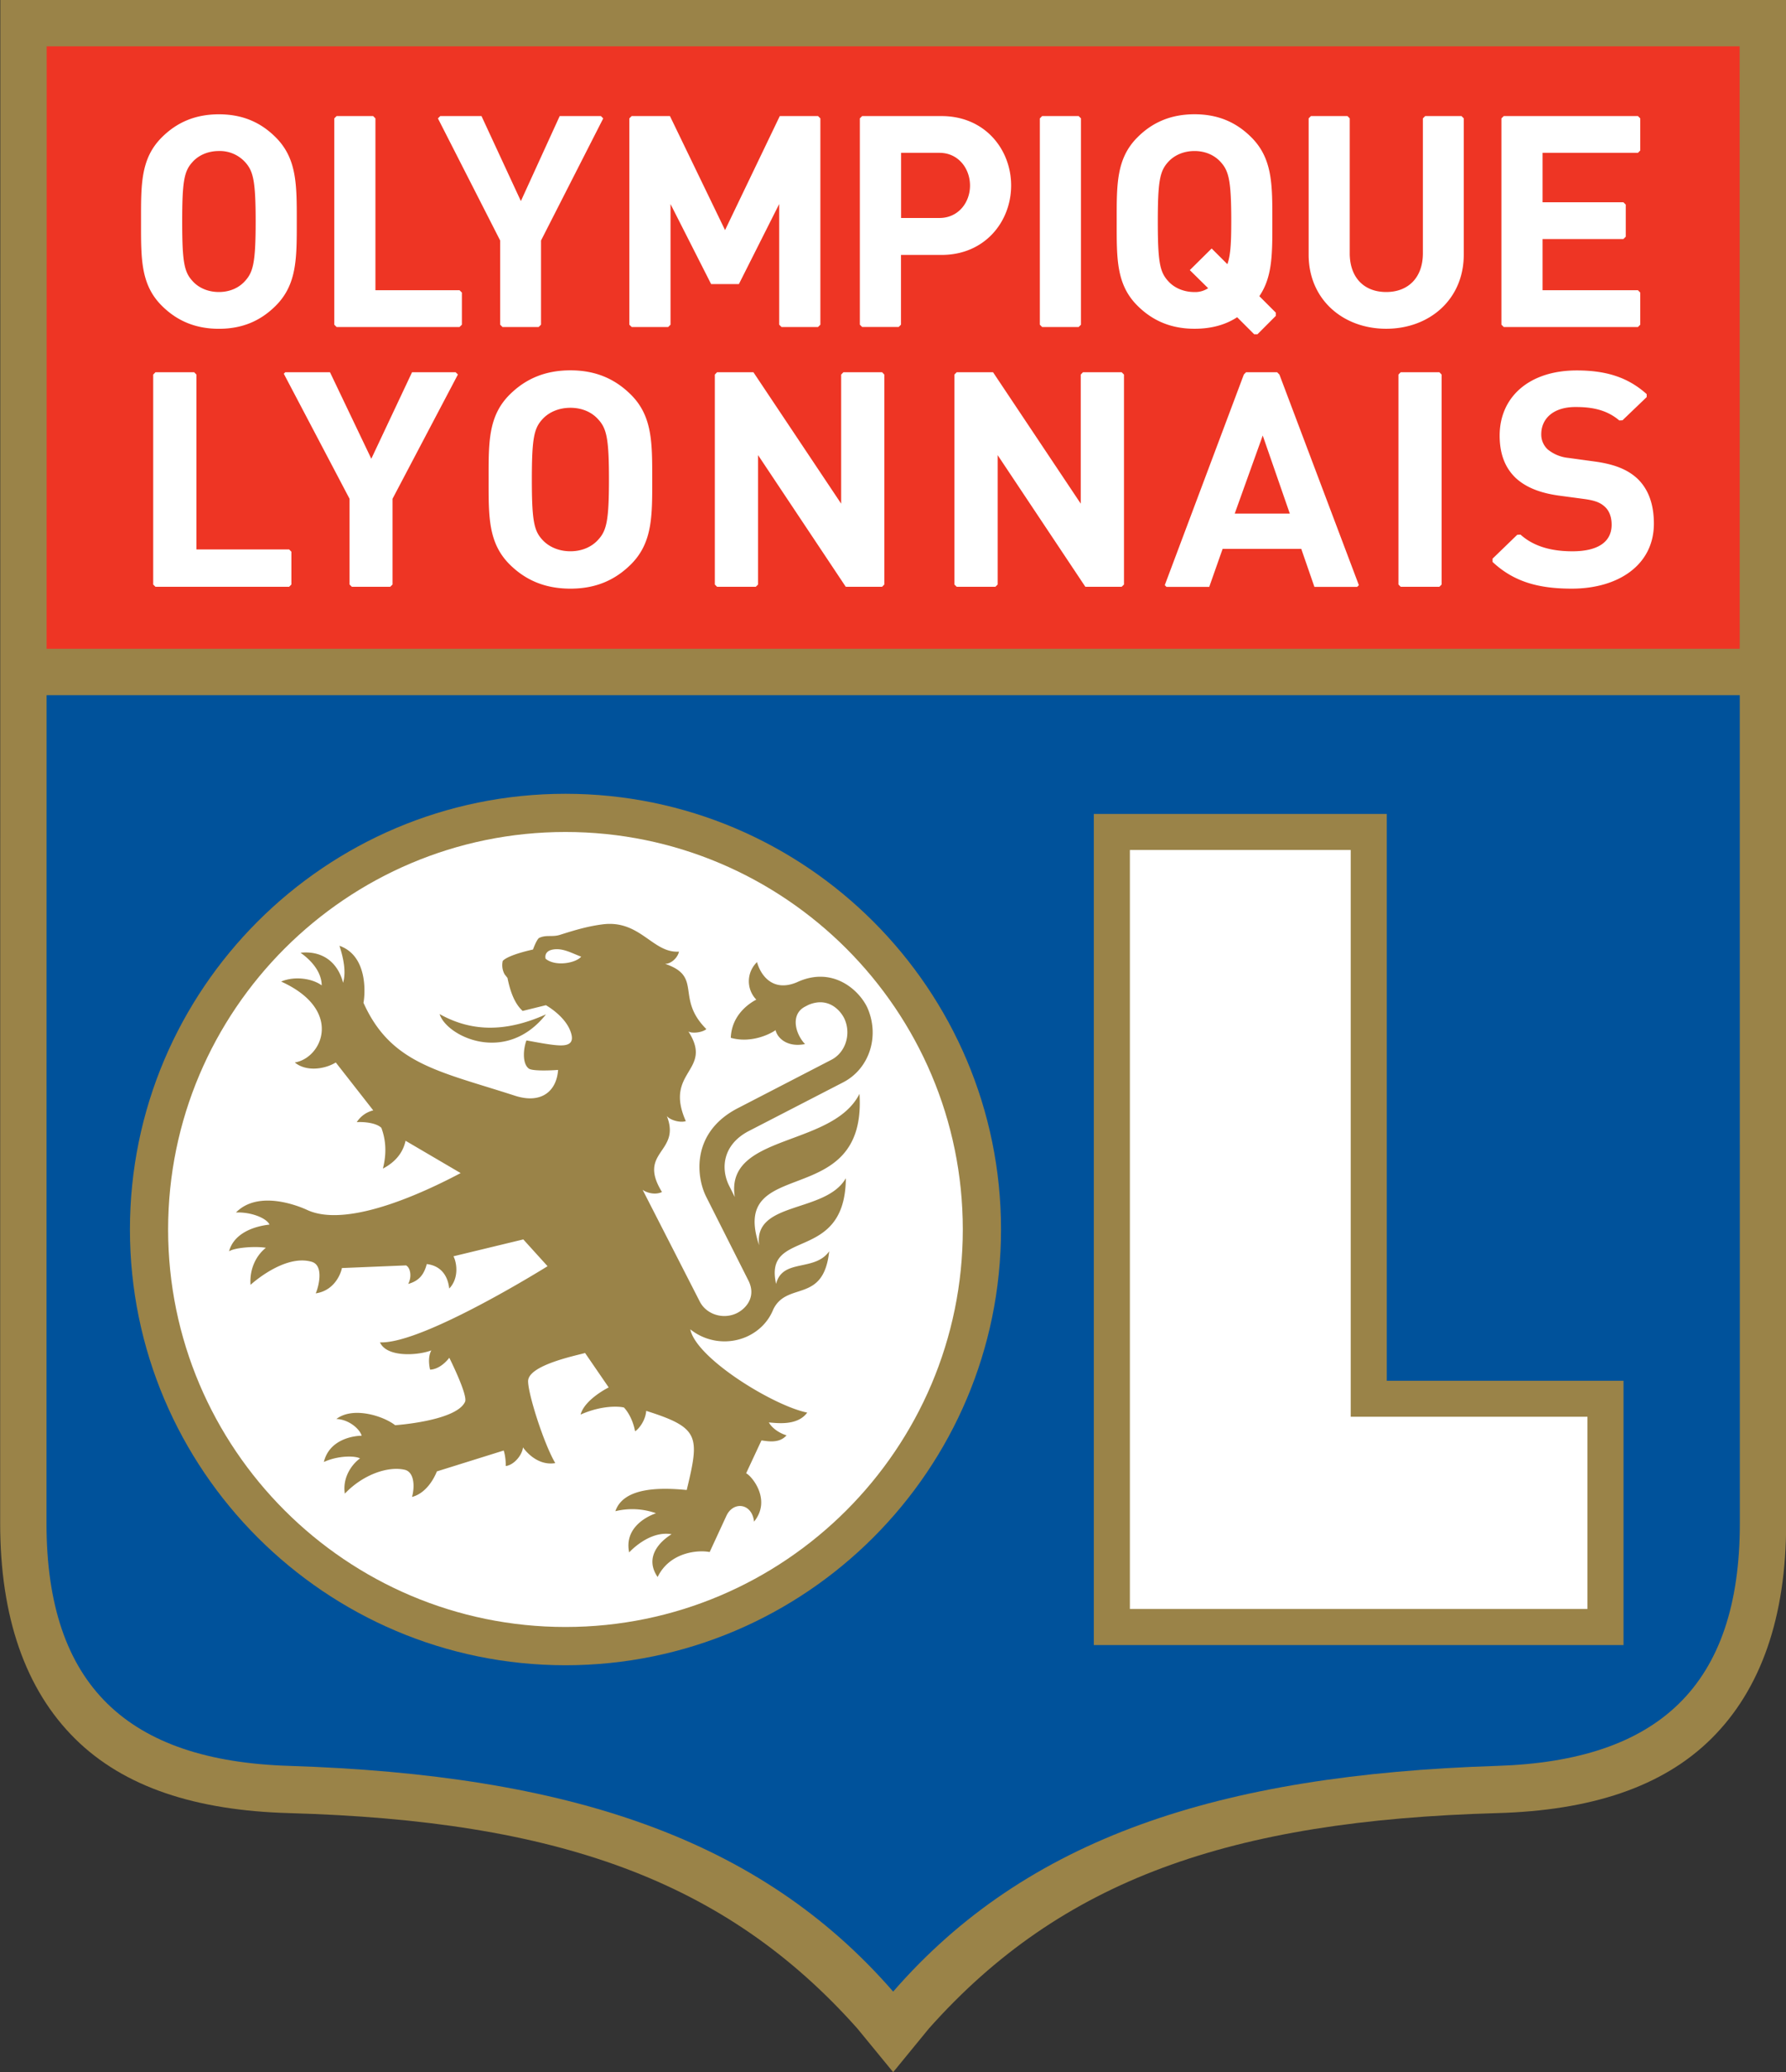 <svg xmlns="http://www.w3.org/2000/svg" viewBox="13.35 14.1 53.29 61.8"><rect x="13.35" y="14.1" width="53.29" height="61.8" fill="#333333" stroke="none"/><path fill="#9A8348" d="M66.64 14.1H13.36l-.005 45.43c0 2.793.75 4.952 2.229 6.42 1.468 1.457 3.618 2.146 6.388 2.224 7.983.224 13.015 1.993 16.959 6.423L40 75.9l1.068-1.304c3.945-4.43 8.977-6.199 16.96-6.422 2.769-.078 4.919-.767 6.388-2.224 1.48-1.469 2.229-3.628 2.229-6.421L66.64 14.1z"/><path fill="#00529B" d="M58.028 66.765c-8.338.267-14.05 2.159-18.028 6.732-3.977-4.573-9.69-6.465-18.028-6.732-4.789-.15-7.235-2.374-7.235-7.234l.003-24.697h50.521l.002 24.697c0 4.86-2.446 7.081-7.235 7.234z"/><path fill="#EE3524" d="M14.743 15.482h50.514l.002 17.967H14.74l.003-17.967z"/><path fill="#9A8348" d="M45.987 38.374v24.788h15.805v-7.883h-7.064V38.374h-8.741z"/><path fill="#FFF" d="M53.652 39.45v16.903h7.064v5.733H47.063V39.45h6.589z"/><path fill="#9A8348" d="M17.227 50.768c0 7.166 5.829 12.996 12.995 12.996 7.166 0 12.996-5.83 12.996-12.996s-5.83-12.994-12.996-12.994c-7.166-.001-12.995 5.828-12.995 12.994z"/><path fill="#FFF" d="M18.366 50.768c0-6.537 5.319-11.855 11.856-11.855 6.538 0 11.856 5.318 11.856 11.855 0 6.538-5.318 11.855-11.856 11.855-6.537 0-11.856-5.319-11.856-11.855z"/><path fill="#9A8348" d="M37.121 43.398c-.73.303-1.083-.235-1.183-.604a.789.789 0 0 0-.022 1.119c-.142.074-.734.412-.761 1.139.6.17 1.164-.106 1.337-.229.038.195.306.527.878.416-.295-.313-.434-.877-.013-1.11l.109-.057c.618-.266.984.197 1.083.419.204.455.027 1.002-.394 1.217l-2.764 1.429c-1.417.714-1.276 2.046-.97 2.655l1.269 2.517c.237.5-.117.846-.371.962-.406.187-.895.025-1.088-.351l-1.707-3.336c.096.075.352.17.578.067-.75-1.217.58-1.169.144-2.268.098.129.413.209.567.153-.668-1.503.843-1.487.075-2.677.082.067.403.046.538-.067-.936-.934-.093-1.565-1.234-1.947.166.007.375-.167.417-.364-.783.055-1.156-.956-2.278-.813-.458.058-.863.183-1.274.313-.236.074-.414-.012-.63.097-.083.082-.174.341-.174.341-.292.063-.771.196-.902.339a.558.558 0 0 0 .057.402l.084.106c.083.412.216.771.453.984l.693-.171s.55.304.727.762c.104.266.06.433-.265.437-.279.004-.825-.113-1.042-.148-.091.235-.134.685.07.839.111.082.695.055.874.04-.044.636-.502 1.024-1.289.769-2.253-.73-3.698-.941-4.518-2.772.03-.127.188-1.38-.716-1.699.112.352.207.762.108 1.104-.149-.582-.585-.966-1.27-.897.388.275.629.621.632.974-.288-.212-.818-.282-1.21-.114 1.865.844 1.229 2.281.407 2.413.34.281.89.204 1.223 0l1.118 1.429a.81.81 0 0 0-.492.351c.226-.015.584.023.734.169.083.228.195.631.046 1.216.438-.229.615-.544.676-.83l1.644.964c-.83.437-3.309 1.684-4.577 1.101-.193-.091-1.438-.625-2.127.074.466-.018.919.175 1 .361-.479.053-1.06.262-1.207.797.181-.115.788-.157 1.099-.105-.273.217-.491.604-.458 1.105 0 0 1.002-.926 1.824-.688.383.11.197.781.121.942.622-.09.779-.705.781-.755l1.913-.079c.129.063.183.335.065.553.328-.091.473-.283.555-.593.401.048.624.321.67.73.279-.288.241-.732.127-.962l2.083-.503.724.799s-3.729 2.331-5 2.271c.197.449 1.11.398 1.532.24-.129.234-.037.573-.037.573s.281.018.573-.353c0 0 .56 1.116.47 1.313-.262.575-2.086.698-2.086.698-.332-.264-1.244-.571-1.753-.186.391.017.705.314.754.5-.213.001-.96.09-1.128.783.418-.192.924-.192 1.079-.107-.236.169-.53.563-.453 1.051.538-.568 1.286-.825 1.782-.713.291.064.308.5.223.811.414-.107.653-.536.741-.761l1.994-.623s.065.178.061.462c.25-.028.496-.336.514-.557 0 0 .375.569.964.47-.342-.578-.813-2.063-.811-2.444.003-.481 1.456-.768 1.7-.84l.705 1.027s-.715.351-.839.81c.627-.278 1.134-.25 1.294-.211.138.146.275.403.332.71.137-.089.314-.347.332-.61 1.595.505 1.598.751 1.209 2.36-.724-.07-1.879-.106-2.129.633a2.118 2.118 0 0 1 1.213.061c-.338.117-.947.469-.801 1.168 0 0 .589-.66 1.266-.543-.364.225-.816.693-.417 1.277.359-.741 1.201-.815 1.553-.745l.499-1.08c.203-.441.763-.385.825.173.528-.647-.065-1.359-.236-1.442l.457-.98c.147.015.525.109.748-.152-.233-.07-.437-.224-.528-.384.234.017.853.11 1.146-.294-.995-.198-3.314-1.612-3.489-2.483a1.635 1.635 0 0 0 1.683.219c.367-.165.647-.451.792-.812.412-.851 1.5-.159 1.669-1.734-.436.617-1.395.206-1.584.972-.385-1.695 2.063-.587 2.081-3.151-.604 1.049-2.766.676-2.587 1.999-.925-2.736 3.222-.964 2.994-4.516-.809 1.604-4.024 1.181-3.72 3.077l-.176-.35c-.243-.499-.188-1.196.568-1.605l2.836-1.463c.773-.396 1.098-1.349.74-2.199-.222-.517-1.025-1.299-2.122-.785zm-7.491-.704s-.068-.219.208-.273c.309-.061.603.124.854.21-.158.191-.766.306-1.062.063zm.011 1.658c-1.221.548-2.239.515-3.174-.008.204.661 1.975 1.527 3.174.008z"/><path fill="#FFF" d="M32.152 30.955c-.464.45-1.03.701-1.782.701s-1.328-.251-1.791-.701c-.667-.648-.65-1.447-.65-2.554 0-1.106-.018-1.906.65-2.553.463-.451 1.039-.703 1.791-.703.751 0 1.317.252 1.782.703.667.646.659 1.446.659 2.553.001 1.107.009 1.906-.659 2.554zm-.956-4.351c-.186-.208-.473-.342-.826-.342s-.65.135-.836.342c-.25.271-.315.566-.315 1.798 0 1.231.065 1.528.315 1.797.187.206.483.342.836.342s.641-.136.826-.342c.251-.27.324-.566.324-1.797.001-1.233-.073-1.528-.324-1.798zm-9.218 3.883h-2.767v-5.216l-.068-.07H17.99l-.069.07v6.262l.069.068h3.986l.068-.068v-.979l-.066-.067zm4.966-5.286h-1.299l-1.216 2.581-1.233-2.581h-1.333l-.045.045 1.962 3.73v2.557l.069.068h1.144l.069-.068v-2.557l1.951-3.707-.069-.068zm11.573 0-.069.07v3.85l-2.618-3.92h-1.083l-.068.07v6.262l.068.068H35.9l.069-.068v-3.859l2.617 3.927h1.083l.067-.068v-6.262l-.067-.07h-1.152zm13.008.07-.068-.069h-.928l-.065.066-2.36 6.284.051.051h1.276l.399-1.133h2.347l.392 1.133h1.276l.051-.05-2.371-6.282zm-1.334 4.147.836-2.329.808 2.329h-1.644zm4.954-4.217-.068.069v6.263l.068.068h1.152l.068-.068v-6.262l-.068-.07h-1.152zm-9.48 0-.068.07v3.85l-2.617-3.92h-1.083l-.07.07v6.262l.07.068h1.152l.069-.068v-3.859l2.617 3.927h1.082l.07-.068v-6.262l-.07-.07h-1.152zm16.522 3.156c-.279-.251-.659-.413-1.263-.494l-.78-.107a1.15 1.15 0 0 1-.612-.251.602.602 0 0 1-.194-.458c0-.44.334-.808 1.02-.808.421 0 .899.052 1.308.401l.095-.005.722-.692v-.089c-.555-.498-1.201-.706-2.086-.706-1.429 0-2.301.8-2.301 1.942 0 .539.156.953.473 1.259.298.279.716.45 1.281.53l.798.107c.307.045.455.108.584.225.14.126.205.315.205.539 0 .512-.408.792-1.171.792-.589 0-1.137-.128-1.548-.498l-.097.005-.737.713v.097c.64.6 1.387.797 2.364.797 1.382 0 2.45-.701 2.45-1.941-.001-.568-.159-1.034-.511-1.358zm-40.608-5.14c-.442.441-.98.689-1.697.689-.715 0-1.263-.248-1.705-.689-.637-.636-.619-1.422-.619-2.509s-.019-1.873.619-2.51c.442-.442.99-.689 1.705-.689.716 0 1.256.247 1.697.689.635.637.626 1.423.626 2.51s.009 1.872-.626 2.509zm-.911-4.277a1.02 1.02 0 0 0-.787-.336c-.335 0-.618.133-.794.336-.239.265-.301.557-.301 1.767s.062 1.502.301 1.766c.177.204.458.336.794.336s.61-.132.787-.336c.238-.264.31-.556.31-1.766s-.071-1.501-.31-1.767zm30.748 4.483-.49-.49c.398-.583.388-1.281.388-2.226 0-1.087.011-1.873-.625-2.51-.442-.442-.982-.689-1.696-.689-.715 0-1.265.247-1.705.689-.637.637-.618 1.423-.618 2.51s-.02 1.873.618 2.509c.442.441.99.689 1.705.689.494 0 .92-.114 1.271-.344l.508.508h.098l.547-.548v-.098zm-1.444-1.444-.469-.468-.652.645.547.539a.697.697 0 0 1-.407.115c-.334 0-.618-.132-.794-.336-.238-.265-.301-.556-.301-1.766s.063-1.502.301-1.768c.177-.203.46-.336.794-.336.336 0 .609.133.788.336.238.266.309.558.309 1.768-.001.635-.02.997-.116 1.271zm-22.91.777h-2.51v-5.125l-.068-.069h-1.091l-.069.069v6.152l.069.069h3.669l.07-.069v-.957l-.07-.07zm4.218-5.194h-1.23l-1.158 2.535-1.175-2.535h-1.231l-.069.069 1.857 3.642v2.51l.069.069h1.08l.07-.069v-2.51l1.856-3.642-.069-.069zm5.337 0-1.633 3.401-1.644-3.401h-1.143l-.069.069v6.153l.07.068h1.089l.07-.068v-3.598l1.211 2.386h.829l1.202-2.386v3.597l.069.069h1.09l.07-.068v-6.153l-.069-.069h-1.142zm8.918 0h-1.091l-.067.069v6.153l.067.068h1.091l.069-.069v-6.152l-.069-.069zm10.339 0-.068.068v4.022c0 .724-.434 1.157-1.095 1.157-.663 0-1.088-.433-1.088-1.157V17.63l-.067-.068h-1.091l-.068.068v4.066c0 1.334 1.023 2.209 2.314 2.209 1.29 0 2.314-.875 2.314-2.209V17.63l-.067-.068h-1.084zm3.503 5.194v-1.527h2.412l.07-.069v-.958l-.07-.069h-2.412v-1.475h2.846l.069-.07v-.957l-.069-.069h-4.005l-.069.069v6.152l.069.069h4.005l.069-.069v-.957l-.069-.07h-2.846zm-17.933-5.194h-2.37l-.068.068v6.153l.068.068h1.091l.068-.068v-2.08h1.211c1.299 0 2.076-1.001 2.076-2.071s-.777-2.07-2.076-2.07zm-.062 3.039h-1.146v-1.943h1.146c.558 0 .911.463.911.976 0 .511-.354.967-.911.967z"/></svg>